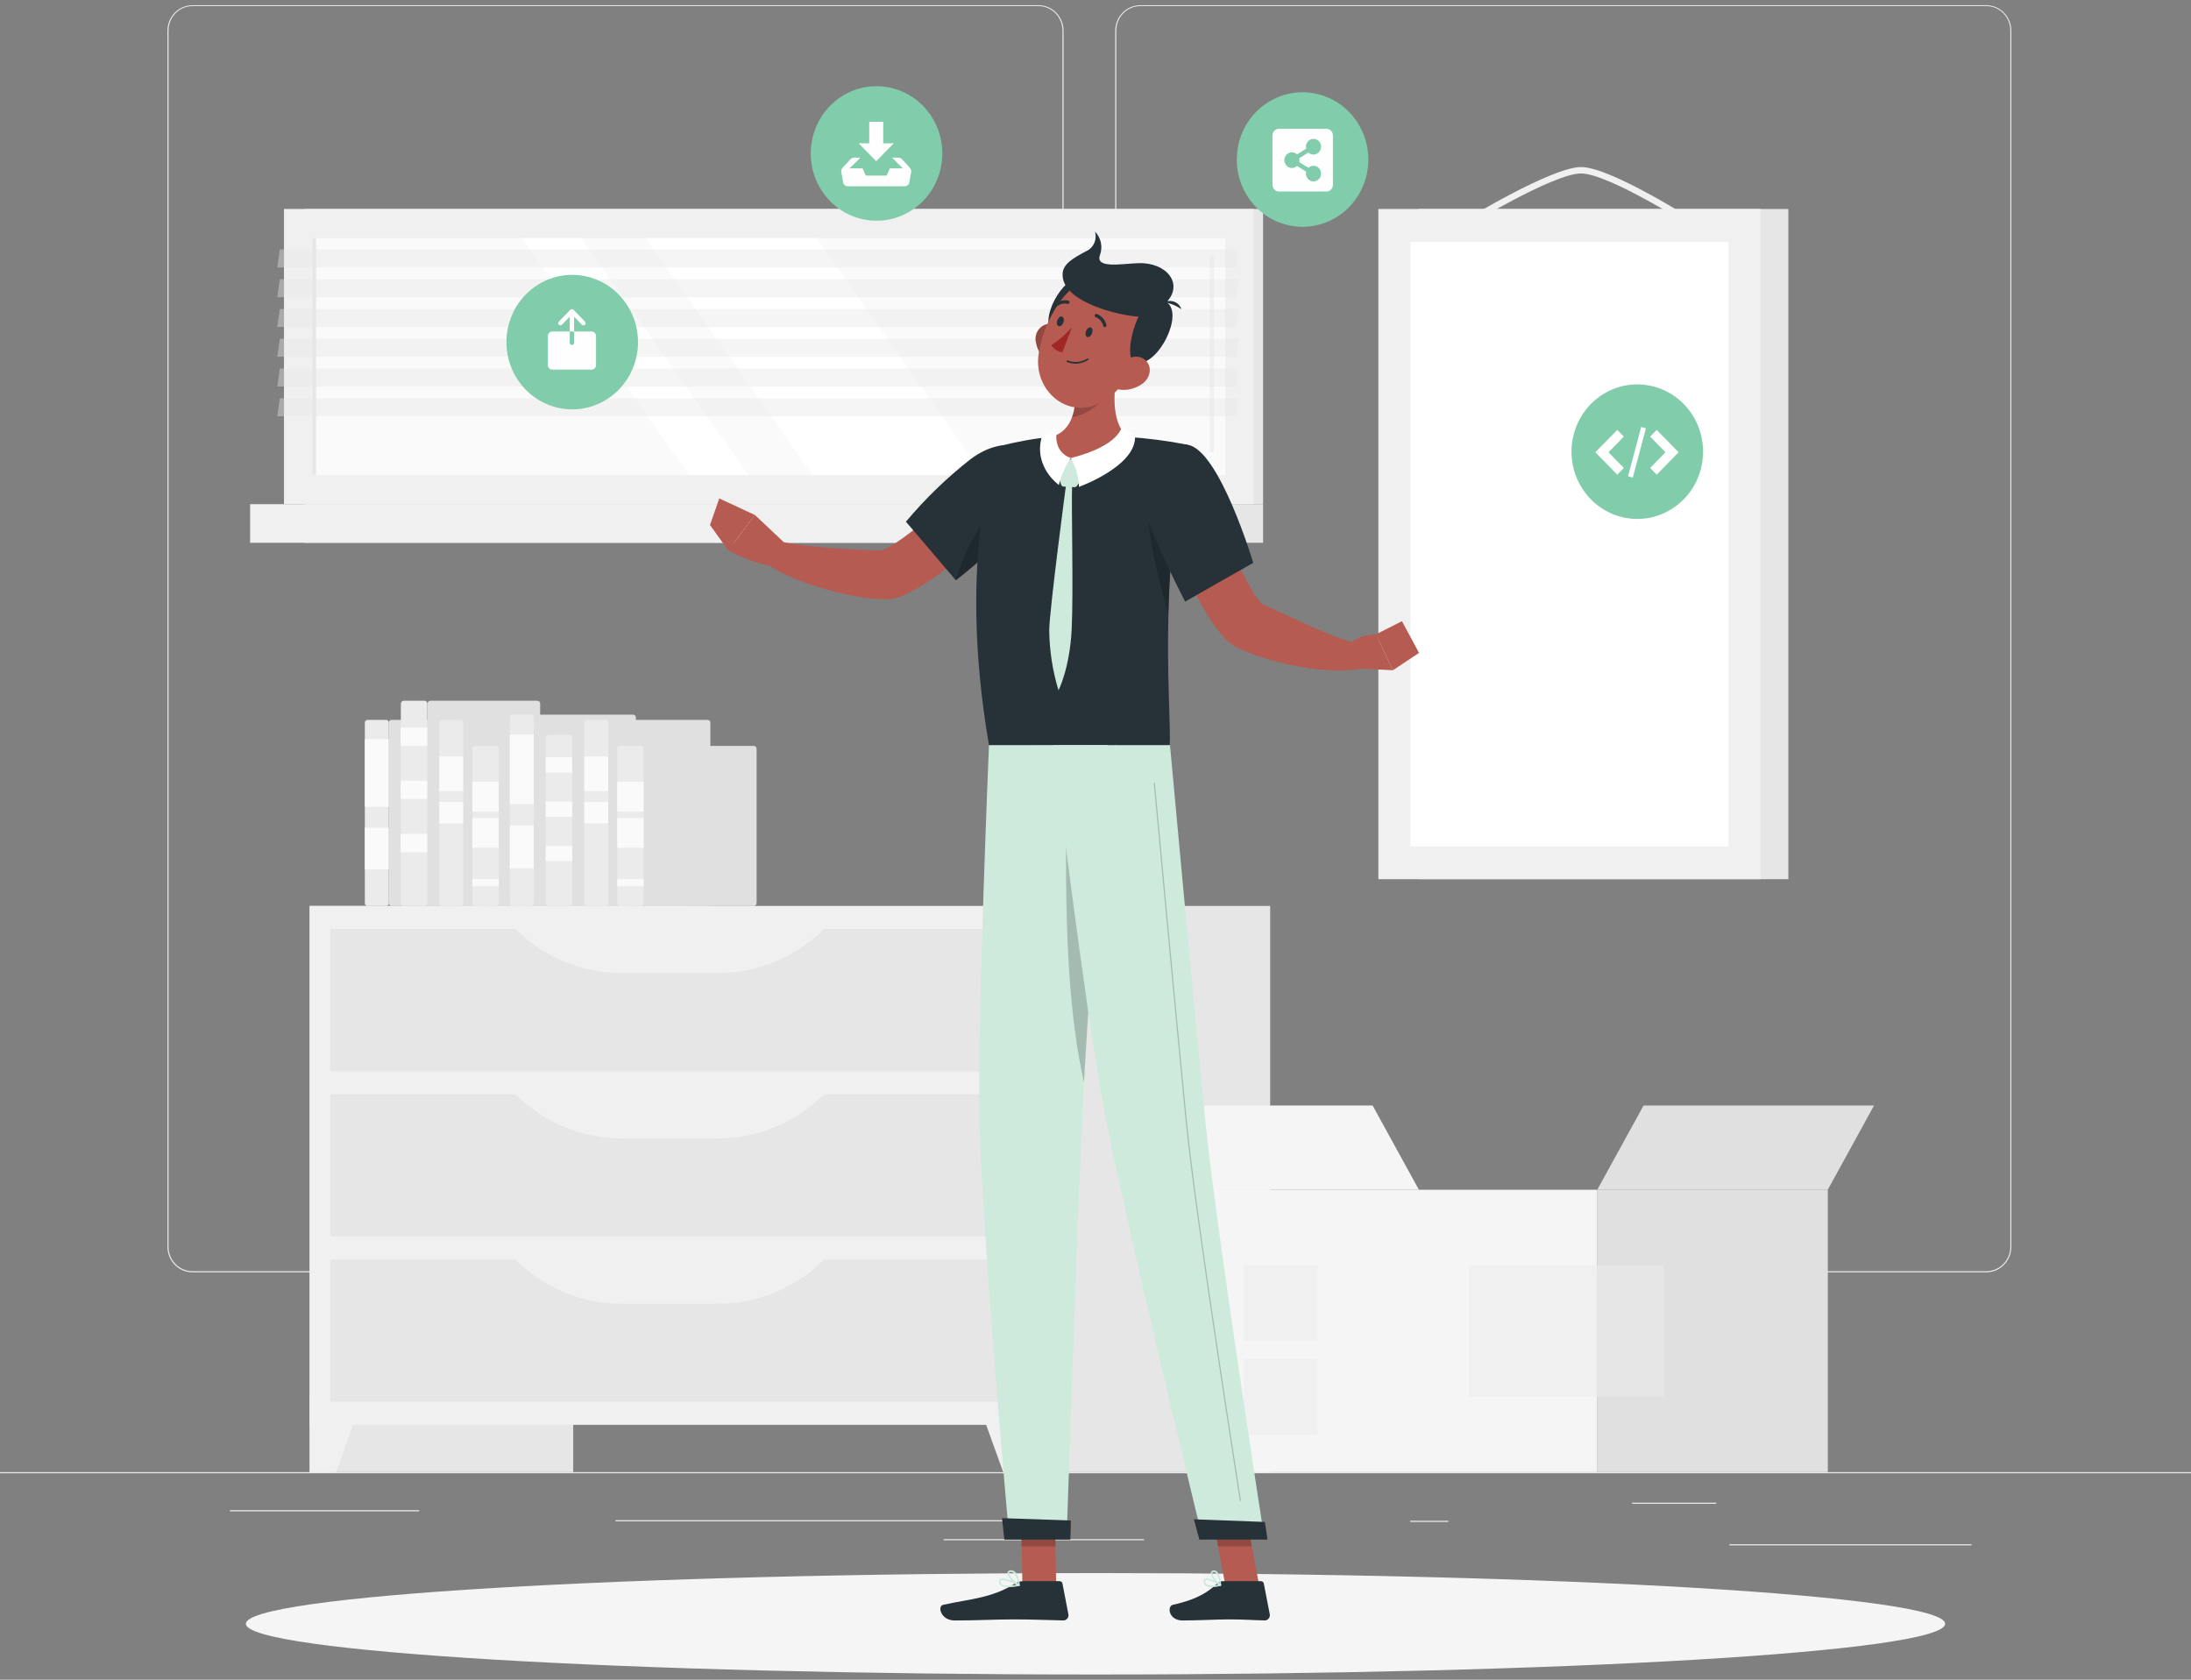 <svg width="360" height="276" viewBox="0 0 360 276" fill="none" xmlns="http://www.w3.org/2000/svg">
<rect x="0" y="0" width="360" height="276" fill="#808080" stroke="none"/>
<path d="M360 241.897H0V242.081H360V241.897Z" fill="#EBEBEB"/>
<path d="M323.928 253.743H284.162V253.927H323.928V253.743Z" fill="#EBEBEB"/>
<path d="M237.96 249.885H231.703V250.069H237.96V249.885Z" fill="#EBEBEB"/>
<path d="M281.996 246.911H268.179V247.095H281.996V246.911Z" fill="#EBEBEB"/>
<path d="M68.868 248.147H37.772V248.332H68.868V248.147Z" fill="#EBEBEB"/>
<path d="M187.955 252.903H155.037V253.087H187.955V252.903Z" fill="#EBEBEB"/>
<path d="M168.58 249.79H101.131V249.974H168.58V249.79Z" fill="#EBEBEB"/>
<path d="M174.759 204.857C174.759 205.41 174.652 205.957 174.445 206.468C174.238 206.978 173.935 207.442 173.552 207.832C173.17 208.223 172.716 208.532 172.216 208.743C171.716 208.954 171.181 209.062 170.641 209.061H31.616C30.527 209.059 29.483 208.615 28.713 207.827C27.944 207.039 27.512 205.971 27.512 204.857V5.022C27.521 3.915 27.957 2.856 28.726 2.076C29.494 1.296 30.533 0.857 31.616 0.855H170.641C171.731 0.855 172.777 1.298 173.548 2.086C174.319 2.875 174.752 3.944 174.752 5.059L174.759 204.857ZM174.572 5.059C174.576 4.528 174.477 4.002 174.281 3.51C174.085 3.019 173.796 2.572 173.431 2.195C173.066 1.818 172.631 1.518 172.152 1.314C171.673 1.109 171.16 1.003 170.641 1.002H31.616C30.574 1.004 29.576 1.429 28.841 2.182C28.105 2.936 27.692 3.957 27.692 5.022V204.857C27.692 205.922 28.105 206.943 28.841 207.697C29.576 208.451 30.574 208.875 31.616 208.877H170.641C171.683 208.875 172.681 208.451 173.418 207.697C174.155 206.944 174.57 205.923 174.572 204.857" fill="#EBEBEB"/>
<path d="M326.383 209.061H187.351C186.262 209.059 185.217 208.615 184.446 207.828C183.676 207.04 183.242 205.971 183.24 204.857V5.022C183.252 3.914 183.69 2.855 184.459 2.075C185.229 1.295 186.268 0.857 187.351 0.855H326.383C327.465 0.859 328.502 1.298 329.269 2.078C330.035 2.858 330.471 3.916 330.48 5.022V204.857C330.48 205.969 330.049 207.036 329.281 207.824C328.513 208.612 327.471 209.057 326.383 209.061ZM187.351 1.002C186.309 1.004 185.311 1.428 184.574 2.182C183.837 2.935 183.422 3.957 183.42 5.022V204.857C183.422 205.923 183.837 206.944 184.574 207.697C185.311 208.451 186.309 208.875 187.351 208.877H326.383C327.425 208.875 328.424 208.451 329.161 207.697C329.898 206.944 330.313 205.923 330.315 204.857V5.022C330.313 3.957 329.898 2.935 329.161 2.182C328.424 1.428 327.425 1.004 326.383 1.002H187.351Z" fill="#EBEBEB"/>
<path d="M50.876 241.897H94.184L94.184 148.86H50.876L50.876 241.897Z" fill="#E6E6E6"/>
<path d="M55.239 241.897H50.883V229.226H59.804L55.239 241.897Z" fill="#F0F0F0"/>
<path d="M165.391 241.897H208.699V148.859H165.391V241.897Z" fill="#E6E6E6"/>
<path d="M50.875 234.122L169.186 234.122V148.859H50.875L50.875 234.122Z" fill="#F0F0F0"/>
<path d="M54.252 176.019H165.809V152.636H54.252V176.019Z" fill="#E6E6E6"/>
<path d="M102.139 159.881H117.936C121.329 159.884 124.688 159.181 127.808 157.814C130.927 156.447 133.742 154.445 136.08 151.929H84.002C86.338 154.445 89.151 156.448 92.269 157.815C95.388 159.182 98.746 159.885 102.139 159.881Z" fill="#F0F0F0"/>
<path d="M164.837 241.897H169.193V229.226H160.265L164.837 241.897Z" fill="#F0F0F0"/>
<path d="M54.252 203.179H165.809V179.796H54.252V203.179Z" fill="#E6E6E6"/>
<path d="M102.139 187.07H117.936C121.331 187.069 124.692 186.361 127.811 184.989C130.931 183.617 133.744 181.61 136.08 179.089H84.002C86.336 181.61 89.148 183.618 92.266 184.99C95.385 186.362 98.744 187.07 102.139 187.07Z" fill="#F0F0F0"/>
<path d="M54.252 230.338H165.809V206.955H54.252V230.338Z" fill="#E6E6E6"/>
<path d="M102.139 214.229H117.936C121.33 214.231 124.69 213.525 127.809 212.156C130.929 210.786 133.743 208.781 136.08 206.263H84.002C86.337 208.782 89.15 210.787 92.268 212.157C95.386 213.526 98.745 214.231 102.139 214.229Z" fill="#F0F0F0"/>
<path d="M63.461 118.291H60.372C60.138 118.291 59.947 118.486 59.947 118.725V148.425C59.947 148.665 60.138 148.859 60.372 148.859H63.461C63.696 148.859 63.886 148.665 63.886 148.425V118.725C63.886 118.486 63.696 118.291 63.461 118.291Z" fill="#EBEBEB"/>
<path d="M63.886 121.442H59.947V132.567H63.886V121.442Z" fill="#FAFAFA"/>
<path d="M63.886 135.998H59.947V142.859H63.886V135.998Z" fill="#FAFAFA"/>
<path d="M80.244 118.291H64.311C64.076 118.291 63.886 118.486 63.886 118.725V148.425C63.886 148.665 64.076 148.859 64.311 148.859H80.244C80.479 148.859 80.669 148.665 80.669 148.425V118.725C80.669 118.486 80.479 118.291 80.244 118.291Z" fill="#E0E0E0"/>
<path d="M69.746 115.14H66.333C66.075 115.14 65.865 115.354 65.865 115.619V148.381C65.865 148.645 66.075 148.859 66.333 148.859H69.746C70.004 148.859 70.214 148.645 70.214 148.381V115.619C70.214 115.354 70.004 115.14 69.746 115.14Z" fill="#EBEBEB"/>
<path d="M70.207 119.55H65.858V122.561H70.207V119.55Z" fill="#FAFAFA"/>
<path d="M70.207 128.282H65.858V131.293H70.207V128.282Z" fill="#FAFAFA"/>
<path d="M70.207 137.021H65.858V140.032H70.207V137.021Z" fill="#FAFAFA"/>
<path d="M88.286 115.14H70.711C70.453 115.14 70.243 115.354 70.243 115.619V148.381C70.243 148.645 70.453 148.859 70.711 148.859H88.286C88.545 148.859 88.754 148.645 88.754 148.381V115.619C88.754 115.354 88.545 115.14 88.286 115.14Z" fill="#E0E0E0"/>
<path d="M75.701 118.291H72.612C72.378 118.291 72.188 118.486 72.188 118.725V148.425C72.188 148.665 72.378 148.859 72.612 148.859H75.701C75.936 148.859 76.126 148.665 76.126 148.425V118.725C76.126 118.486 75.936 118.291 75.701 118.291Z" fill="#EBEBEB"/>
<path d="M76.126 124.299H72.188V130.005H76.126V124.299Z" fill="#FAFAFA"/>
<path d="M76.126 131.764H72.188V135.283H76.126V131.764Z" fill="#FAFAFA"/>
<path d="M92.491 118.291H76.558C76.323 118.291 76.133 118.486 76.133 118.725V148.425C76.133 148.665 76.323 148.859 76.558 148.859H92.491C92.726 148.859 92.916 148.665 92.916 148.425V118.725C92.916 118.486 92.726 118.291 92.491 118.291Z" fill="#E0E0E0"/>
<path d="M81.497 122.561H78.084C77.826 122.561 77.616 122.775 77.616 123.04V148.388C77.616 148.652 77.826 148.867 78.084 148.867H81.497C81.755 148.867 81.965 148.652 81.965 148.388V123.04C81.965 122.775 81.755 122.561 81.497 122.561Z" fill="#EBEBEB"/>
<path d="M81.958 128.473H77.609V133.34H81.958V128.473Z" fill="#FAFAFA"/>
<path d="M81.958 144.435H77.609V145.59H81.958V144.435Z" fill="#FAFAFA"/>
<path d="M81.958 134.422H77.609V139.289H81.958V134.422Z" fill="#FAFAFA"/>
<path d="M100.037 122.561H82.462C82.204 122.561 81.994 122.775 81.994 123.04V148.388C81.994 148.652 82.204 148.867 82.462 148.867H100.037C100.296 148.867 100.505 148.652 100.505 148.388V123.04C100.505 122.775 100.296 122.561 100.037 122.561Z" fill="#E0E0E0"/>
<path d="M87.264 117.43H84.19C83.951 117.43 83.758 117.627 83.758 117.871V148.425C83.758 148.669 83.951 148.867 84.19 148.867H87.264C87.503 148.867 87.696 148.669 87.696 148.425V117.871C87.696 117.627 87.503 117.43 87.264 117.43Z" fill="#EBEBEB"/>
<path d="M87.696 120.669H83.758V132.11H87.696V120.669Z" fill="#FAFAFA"/>
<path d="M87.696 135.629H83.758V142.682H87.696V135.629Z" fill="#FAFAFA"/>
<path d="M104.047 117.43H88.128C87.89 117.43 87.696 117.627 87.696 117.871V148.425C87.696 148.669 87.89 148.867 88.128 148.867H104.047C104.286 148.867 104.479 148.669 104.479 148.425V117.871C104.479 117.627 104.286 117.43 104.047 117.43Z" fill="#E0E0E0"/>
<path d="M93.586 120.75H90.101C89.862 120.75 89.669 120.948 89.669 121.192V148.418C89.669 148.662 89.862 148.859 90.101 148.859H93.586C93.824 148.859 94.018 148.662 94.018 148.418V121.192C94.018 120.948 93.824 120.75 93.586 120.75Z" fill="#EBEBEB"/>
<path d="M94.018 124.424H89.669V126.934H94.018V124.424Z" fill="#FAFAFA"/>
<path d="M94.018 131.705H89.669V134.216H94.018V131.705Z" fill="#FAFAFA"/>
<path d="M94.018 138.987H89.669V141.497H94.018V138.987Z" fill="#FAFAFA"/>
<path d="M112.133 120.75H94.486C94.247 120.75 94.054 120.948 94.054 121.192V148.418C94.054 148.661 94.247 148.859 94.486 148.859H112.133C112.372 148.859 112.565 148.661 112.565 148.418V121.192C112.565 120.948 112.372 120.75 112.133 120.75Z" fill="#E0E0E0"/>
<path d="M99.512 118.291H96.423C96.188 118.291 95.998 118.486 95.998 118.725V148.425C95.998 148.665 96.188 148.859 96.423 148.859H99.512C99.746 148.859 99.936 148.665 99.936 148.425V118.725C99.936 118.486 99.746 118.291 99.512 118.291Z" fill="#EBEBEB"/>
<path d="M99.936 124.299H95.998V130.005H99.936V124.299Z" fill="#FAFAFA"/>
<path d="M99.936 131.764H95.998V135.283H99.936V131.764Z" fill="#FAFAFA"/>
<path d="M116.294 118.291H100.36C100.126 118.291 99.936 118.486 99.936 118.725V148.425C99.936 148.665 100.126 148.859 100.36 148.859H116.294C116.529 148.859 116.719 148.665 116.719 148.425V118.725C116.719 118.486 116.529 118.291 116.294 118.291Z" fill="#E0E0E0"/>
<path d="M105.307 122.561H101.894C101.635 122.561 101.426 122.775 101.426 123.04V148.388C101.426 148.652 101.635 148.867 101.894 148.867H105.307C105.565 148.867 105.775 148.652 105.775 148.388V123.04C105.775 122.775 105.565 122.561 105.307 122.561Z" fill="#EBEBEB"/>
<path d="M105.768 128.473H101.419V133.34H105.768V128.473Z" fill="#FAFAFA"/>
<path d="M105.768 144.435H101.419V145.59H105.768V144.435Z" fill="#FAFAFA"/>
<path d="M105.768 134.422H101.419V139.288H105.768V134.422Z" fill="#FAFAFA"/>
<path d="M123.848 122.561H106.273C106.014 122.561 105.805 122.775 105.805 123.04V148.388C105.805 148.652 106.014 148.867 106.273 148.867H123.848C124.106 148.867 124.316 148.652 124.316 148.388V123.04C124.316 122.775 124.106 122.561 123.848 122.561Z" fill="#E0E0E0"/>
<path d="M50.004 82.834L207.533 82.834V34.339L50.004 34.339V82.834Z" fill="#E6E6E6"/>
<path d="M46.663 82.835L205.971 82.835V34.339L46.663 34.339V82.835Z" fill="#F0F0F0"/>
<path d="M50.004 89.188L207.533 89.188V82.841L50.004 82.841V89.188Z" fill="#E6E6E6"/>
<path d="M41.097 89.188L200.404 89.188V82.841L41.097 82.841V89.188Z" fill="#F0F0F0"/>
<path d="M201.291 78.056V39.124L51.337 39.124V78.056H201.291Z" fill="#FAFAFA"/>
<path d="M161.611 78.056L134.158 39.124H106.063L133.517 78.056H161.611Z" fill="white"/>
<path d="M199.123 74.323C199.213 74.323 199.299 74.287 199.362 74.222C199.426 74.157 199.462 74.069 199.462 73.978V42.239C199.45 42.157 199.409 42.081 199.348 42.027C199.287 41.973 199.208 41.943 199.127 41.943C199.046 41.943 198.967 41.973 198.906 42.027C198.844 42.081 198.804 42.157 198.792 42.239V73.978C198.792 74.068 198.827 74.155 198.889 74.22C198.95 74.284 199.035 74.322 199.123 74.323Z" fill="#F0F0F0"/>
<path d="M122.954 78.056L95.493 39.124H85.773L113.227 78.056H122.954Z" fill="white"/>
<path d="M51.934 78.056V39.124H51.336V78.056H51.934Z" fill="#E6E6E6"/>
<path opacity="0.4" d="M45.555 43.947H203.083L203.515 40.987H45.987L45.555 43.947Z" fill="#E6E6E6"/>
<path opacity="0.4" d="M45.555 48.835H203.083L203.515 45.876H45.987L45.555 48.835Z" fill="#E6E6E6"/>
<path opacity="0.4" d="M45.555 53.731H203.083L203.515 50.772H45.987L45.555 53.731Z" fill="#E6E6E6"/>
<path opacity="0.4" d="M45.555 58.619H203.083L203.515 55.66H45.987L45.555 58.619Z" fill="#E6E6E6"/>
<path opacity="0.4" d="M45.555 63.515H203.083L203.515 60.548H45.987L45.555 63.515Z" fill="#E6E6E6"/>
<path opacity="0.4" d="M45.555 68.404H203.083L203.515 65.444H45.987L45.555 68.404Z" fill="#E6E6E6"/>
<path d="M233.064 144.464H293.839V34.339L233.064 34.339V144.464Z" fill="#E6E6E6"/>
<path d="M240.559 37.357C240.65 37.358 240.74 37.332 240.818 37.284C240.962 37.195 255.261 28.5 259.768 28.5C264.275 28.5 277.905 37.188 278.042 37.276C278.099 37.316 278.163 37.344 278.231 37.358C278.299 37.371 278.369 37.37 278.436 37.355C278.504 37.34 278.568 37.311 278.624 37.269C278.68 37.228 278.727 37.175 278.762 37.114C278.799 37.055 278.825 36.99 278.837 36.921C278.849 36.852 278.848 36.781 278.833 36.712C278.818 36.644 278.79 36.579 278.751 36.522C278.712 36.464 278.661 36.416 278.603 36.378C278.027 36.017 264.578 27.448 259.79 27.448C255.002 27.448 240.919 36.01 240.35 36.378C240.255 36.436 240.182 36.524 240.141 36.629C240.101 36.733 240.094 36.849 240.124 36.957C240.153 37.066 240.217 37.162 240.304 37.23C240.392 37.298 240.499 37.335 240.609 37.335L240.559 37.357Z" fill="#F0F0F0"/>
<path d="M226.476 144.464H289.253V34.339L226.476 34.339V144.464Z" fill="#F0F0F0"/>
<path d="M284.004 139.09V39.721H231.746V139.09H284.004Z" fill="white"/>
<path d="M300.326 195.492H262.454V241.897H300.326V195.492Z" fill="#E0E0E0"/>
<path d="M300.319 195.492H262.447L270.05 181.651H307.922L300.319 195.492Z" fill="#E0E0E0"/>
<path d="M225.533 181.651H187.661L195.264 195.492H233.136L225.533 181.651Z" fill="#F5F5F5"/>
<path d="M195.257 241.897H262.447V195.492H195.257V241.897Z" fill="#F5F5F5"/>
<path d="M241.308 229.506H262.447V207.89H241.308V229.506Z" fill="#F0F0F0"/>
<path d="M204.322 220.325H216.482V207.89H204.322V220.325Z" fill="#F0F0F0"/>
<path d="M204.322 235.72H216.482V223.285H204.322V235.72Z" fill="#F0F0F0"/>
<path d="M273.362 207.883H262.454V229.499H273.362V207.883Z" fill="#E6E6E6"/>
<path d="M179.999 275.145C257.099 275.145 319.6 271.414 319.6 266.811C319.6 262.208 257.099 258.477 179.999 258.477C102.9 258.477 40.398 262.208 40.398 266.811C40.398 271.414 102.9 275.145 179.999 275.145Z" fill="#F5F5F5"/>
<path d="M100.124 65.336C105.05 61.89 106.312 55.012 102.941 49.975C99.571 44.938 92.845 43.649 87.919 47.095C82.993 50.542 81.732 57.419 85.103 62.456C88.473 67.493 95.198 68.782 100.124 65.336Z" fill="#81CCAA"/>
<g clip-path="url(#clip0_1005_46181)">
<path d="M94.331 54.475H93.611V52.05L92.337 53.352C92.27 53.422 92.178 53.461 92.082 53.462C91.987 53.462 91.894 53.424 91.826 53.355C91.758 53.286 91.72 53.192 91.72 53.094C91.719 52.996 91.757 52.902 91.824 52.833L93.714 50.9C93.782 50.831 93.875 50.792 93.971 50.792C94.067 50.792 94.159 50.831 94.227 50.9L96.117 52.833C96.185 52.902 96.222 52.995 96.222 53.093C96.222 53.19 96.185 53.283 96.117 53.352C96.084 53.387 96.044 53.415 96 53.434C95.956 53.453 95.909 53.462 95.861 53.462C95.813 53.462 95.766 53.453 95.722 53.434C95.678 53.415 95.638 53.387 95.604 53.352L94.331 52.05V54.475ZM97.211 54.475H94.331V56.316C94.331 56.413 94.293 56.507 94.225 56.576C94.158 56.645 94.066 56.684 93.971 56.684C93.875 56.684 93.784 56.645 93.716 56.576C93.649 56.507 93.611 56.413 93.611 56.316V54.475H90.731C90.54 54.475 90.357 54.553 90.222 54.691C90.087 54.829 90.011 55.016 90.011 55.212V59.997C90.011 60.192 90.087 60.38 90.222 60.518C90.357 60.656 90.54 60.733 90.731 60.733H97.211C97.402 60.733 97.585 60.656 97.72 60.518C97.855 60.38 97.931 60.192 97.931 59.997V55.212C97.931 55.016 97.855 54.829 97.72 54.691C97.585 54.553 97.402 54.475 97.211 54.475Z" fill="#FEFEFE"/>
</g>
<path d="M150.124 34.336C155.05 30.89 156.312 24.012 152.941 18.975C149.571 13.938 142.845 12.649 137.919 16.095C132.993 19.542 131.732 26.419 135.103 31.456C138.473 36.493 145.199 37.782 150.124 34.336Z" fill="#81CCAA"/>
<g clip-path="url(#clip1_1005_46181)">
<path d="M146.851 23.549H145.123V20.015H142.819V23.549H141.091L143.971 26.494L146.851 23.549ZM149.349 27.396C149.229 27.264 148.422 26.381 148.191 26.151C148.03 25.993 147.815 25.905 147.591 25.905H146.579L148.344 27.668H146.302C146.275 27.668 146.247 27.675 146.223 27.689C146.199 27.702 146.178 27.722 146.164 27.747L145.694 28.85H142.247L141.777 27.747C141.763 27.722 141.743 27.702 141.718 27.689C141.694 27.675 141.667 27.668 141.639 27.668H139.598L141.362 25.905H140.351C140.122 25.905 139.904 25.998 139.75 26.151C139.52 26.382 138.713 27.265 138.592 27.396C138.31 27.703 138.155 27.948 138.229 28.25L138.552 30.06C138.626 30.363 138.95 30.611 139.274 30.611H148.669C148.992 30.611 149.317 30.363 149.39 30.06L149.714 28.25C149.786 27.948 149.632 27.703 149.349 27.396Z" fill="#FEFEFE"/>
</g>
<path d="M220.124 35.336C225.05 31.89 226.312 25.012 222.941 19.975C219.571 14.938 212.845 13.649 207.919 17.095C202.993 20.542 201.732 27.419 205.103 32.456C208.473 37.493 215.199 38.782 220.124 35.336Z" fill="#81CCAA"/>
<path d="M219.011 22.267V30.365C219.011 30.975 218.535 31.47 217.947 31.47H210.144C209.556 31.47 209.08 30.975 209.08 30.365V22.267C209.08 21.657 209.556 21.162 210.144 21.162H217.947C218.535 21.162 219.011 21.657 219.011 22.267ZM215.819 27.236C215.496 27.236 215.202 27.364 214.981 27.574L213.475 26.636C213.526 26.426 213.526 26.206 213.475 25.996L214.981 25.058C215.202 25.268 215.496 25.396 215.819 25.396C216.505 25.396 217.06 24.819 217.06 24.107C217.06 23.396 216.505 22.819 215.819 22.819C215.133 22.819 214.578 23.396 214.578 24.107C214.578 24.218 214.591 24.325 214.616 24.427L213.11 25.365C212.889 25.155 212.595 25.027 212.272 25.027C211.587 25.027 211.031 25.604 211.031 26.316C211.031 27.027 211.587 27.604 212.272 27.604C212.595 27.604 212.889 27.476 213.11 27.267L214.616 28.205C214.591 28.309 214.578 28.417 214.578 28.525C214.578 29.236 215.133 29.813 215.819 29.813C216.505 29.813 217.06 29.236 217.06 28.525C217.06 27.813 216.505 27.236 215.819 27.236Z" fill="#FEFEFE"/>
<path d="M275.124 83.336C280.05 79.89 281.312 73.012 277.941 67.975C274.571 62.938 267.845 61.649 262.919 65.095C257.993 68.542 256.732 75.419 260.103 80.456C263.473 85.493 270.199 86.782 275.124 83.336Z" fill="#81CCAA"/>
<path d="M271.131 76.893L272.211 77.997L275.811 74.316L272.211 70.635L271.131 71.739L273.651 74.316L271.131 76.893ZM266.811 71.739L265.731 70.635L262.131 74.316L265.731 77.997L266.811 76.893L264.291 74.316L266.811 71.739ZM269.661 70.158L270.442 70.376L268.282 78.474L267.501 78.256L269.661 70.158Z" fill="#FEFEFE"/>
<path d="M173.541 260.464H167.99L167.752 247.315H173.303L173.541 260.464Z" fill="#B55B52"/>
<path d="M206.884 260.464H201.333L198.856 247.315H204.408L206.884 260.464Z" fill="#B55B52"/>
<path d="M200.952 259.809H207.194C207.303 259.809 207.409 259.848 207.493 259.919C207.578 259.99 207.635 260.09 207.655 260.199L208.634 265.243C208.656 265.367 208.651 265.495 208.62 265.618C208.588 265.741 208.53 265.854 208.45 265.951C208.37 266.048 208.271 266.126 208.158 266.179C208.045 266.232 207.923 266.259 207.799 266.259C205.639 266.214 204.566 266.089 201.823 266.089C200.131 266.089 196.653 266.266 194.32 266.266C191.988 266.266 191.743 263.91 192.7 263.696C197.02 262.739 198.648 261.421 200.044 260.163C200.294 259.935 200.617 259.81 200.952 259.809Z" fill="#263238"/>
<path d="M168.04 259.809H174.11C174.219 259.809 174.325 259.848 174.409 259.919C174.493 259.99 174.55 260.089 174.571 260.199L175.543 265.242C175.567 265.366 175.565 265.494 175.535 265.617C175.505 265.739 175.448 265.854 175.37 265.951C175.291 266.048 175.192 266.127 175.08 266.18C174.968 266.233 174.845 266.26 174.722 266.258C172.562 266.214 169.379 266.089 166.629 266.089C163.411 266.089 160.631 266.266 156.859 266.266C154.583 266.266 153.979 263.91 154.965 263.696C159.335 262.725 162.885 262.621 166.694 260.251C167.094 259.98 167.56 259.827 168.04 259.809Z" fill="#263238"/>
<path d="M167.875 82.245L161.949 76.811C161.949 76.811 147.398 90.476 144.547 90.432C140.659 90.365 132.581 89.953 128.073 88.959C127.267 89.46 125.611 91.367 125.445 92.221C130.608 96.395 144.057 99.384 147.434 98.221C155.124 95.585 167.875 82.245 167.875 82.245Z" fill="#B55B52"/>
<path d="M171.201 79.094C171.158 84.52 157.053 95.35 157.053 95.35L148.853 85.72C152.047 81.915 155.621 78.46 159.516 75.413C165.29 71.12 171.245 73.138 171.201 79.094Z" fill="#263238"/>
<path opacity="0.2" d="M157.053 95.35C157.053 95.35 170.078 85.352 171.129 79.757C169.466 78.012 160.559 83.003 157.053 95.35Z" fill="black"/>
<path d="M128.959 89.254L124.042 84.623L119.628 90.41C121.837 91.639 124.216 92.515 126.684 93.009L128.959 89.254Z" fill="#B55B52"/>
<path d="M118.18 81.899L116.661 86.265L119.628 90.41L124.041 84.623L118.18 81.899Z" fill="#B55B52"/>
<path opacity="0.2" d="M167.752 247.323L167.874 254.096H173.433L173.31 247.323H167.752Z" fill="black"/>
<path opacity="0.2" d="M204.415 247.323H198.856L200.138 254.096H205.689L204.415 247.323Z" fill="black"/>
<path d="M164.001 73.366C164.001 73.366 157.031 90.52 162.496 122.451H192.196C192.513 117.79 190.195 95.048 195.119 73.079C191.845 72.431 188.534 72.001 185.205 71.791C181.001 71.544 176.787 71.544 172.583 71.791C169.687 72.09 166.818 72.617 164.001 73.366Z" fill="#263238"/>
<path opacity="0.2" d="M188.539 78.498C187.956 82.12 188.863 90.763 191.995 100.761C192.145 92.199 193.035 83.668 194.652 75.266V75.214C192.701 75.015 189.093 75.111 188.539 78.498Z" fill="black"/>
<path d="M183.845 59.753C182.952 63.906 182.405 69.059 185.205 71.828C185.205 71.828 183.477 76.046 175.925 76.046C169.027 76.046 172.584 71.828 172.584 71.828C177.134 70.723 177.041 64.995 176.328 61.771L183.845 59.753Z" fill="#B55B52"/>
<path d="M175.564 75.67L173.93 77.526C173.874 77.59 173.835 77.667 173.817 77.751C173.8 77.835 173.804 77.922 173.829 78.004L174.355 79.631C174.382 79.724 174.437 79.804 174.512 79.863C174.587 79.921 174.678 79.953 174.772 79.955L176.529 80.044C176.614 80.047 176.698 80.029 176.773 79.99C176.849 79.952 176.914 79.894 176.961 79.823L178.012 78.247C178.076 78.161 178.111 78.057 178.111 77.949C178.111 77.841 178.076 77.737 178.012 77.651L176.306 75.67C176.261 75.615 176.204 75.57 176.14 75.539C176.076 75.509 176.006 75.493 175.935 75.493C175.864 75.493 175.795 75.509 175.73 75.539C175.666 75.57 175.61 75.615 175.564 75.67Z" fill="#CDEADD"/>
<path d="M175.932 75.265C176.766 76.701 177.23 78.33 177.278 79.999C177.278 79.999 186.811 76.583 186.494 71.592C186.494 71.592 185.169 70.774 184.334 70.119C184.32 70.112 183.938 73.263 175.932 75.265Z" fill="white"/>
<path d="M175.931 75.266C175.033 76.61 174.373 78.105 173.98 79.683C173.98 79.683 169.768 76.738 171.172 71.776C171.965 71.451 172.781 71.19 173.613 70.996C173.613 70.996 172.972 74.198 175.931 75.266Z" fill="white"/>
<path d="M175.154 79.698C175.154 79.698 172.454 100.025 172.396 103.559C172.433 106.906 172.947 110.23 173.923 113.425C173.923 113.425 175.773 109.832 176.083 103.412C176.392 96.992 176.018 83.298 176.155 79.698H175.154Z" fill="#CDEADD"/>
<path opacity="0.2" d="M176.32 61.734C176.745 63.626 176.954 66.379 176.126 68.551C176.834 68.444 177.523 68.231 178.171 67.918C180.756 66.689 182.059 64.752 183.434 61.874C183.556 61.137 183.693 60.401 183.844 59.716L176.32 61.734Z" fill="black"/>
<path d="M170.215 56.257C170.335 56.938 170.588 57.588 170.959 58.167C171.33 58.747 171.812 59.244 172.375 59.628C173.901 60.644 175.255 59.363 175.305 57.582C175.356 55.977 174.636 53.518 172.872 53.223C172.483 53.171 172.087 53.216 171.719 53.356C171.352 53.495 171.023 53.724 170.761 54.023C170.499 54.322 170.313 54.681 170.217 55.071C170.122 55.46 170.122 55.867 170.215 56.257Z" fill="#B55B52"/>
<path opacity="0.2" d="M170.215 56.257C170.335 56.938 170.588 57.588 170.959 58.167C171.33 58.747 171.812 59.244 172.375 59.628C173.901 60.644 175.255 59.363 175.305 57.582C175.356 55.977 174.636 53.518 172.872 53.223C172.483 53.171 172.087 53.216 171.719 53.356C171.352 53.495 171.023 53.724 170.761 54.023C170.499 54.322 170.313 54.681 170.217 55.071C170.122 55.46 170.122 55.867 170.215 56.257Z" fill="black"/>
<path d="M177.66 45.397C174.686 45.537 170.46 52.361 173.081 55.292C175.701 58.222 183.276 45.132 177.66 45.397Z" fill="#263238"/>
<path d="M187.755 56.263C185.407 61.417 184.284 64.553 180.663 66.284C175.205 68.875 169.863 64.075 170.633 58.318C171.353 53.164 175.075 45.596 180.886 45.404C182.161 45.353 183.427 45.642 184.56 46.244C185.692 46.845 186.652 47.737 187.346 48.833C188.039 49.929 188.441 51.19 188.513 52.493C188.584 53.796 188.323 55.095 187.755 56.263Z" fill="#B55B52"/>
<path d="M191.678 49.638C194.558 51.537 190.476 59.945 186.775 59.717C185.14 59.614 185.443 55.535 187.077 52.023C184.096 51.891 174.276 49.667 174.6 44.918C174.7 43.387 176.234 42.459 178.43 41.296C179.026 41.039 179.508 40.564 179.781 39.964C180.053 39.364 180.098 38.681 179.906 38.049C180.395 38.54 180.733 39.165 180.88 39.849C181.027 40.532 180.976 41.245 180.734 41.9C179.899 44.226 184.456 43.306 187.084 43.24C191.779 43.107 194.472 46.693 191.678 49.638Z" fill="#263238"/>
<path d="M191.03 49.638C191.03 49.638 193.341 48.747 194.126 50.816C193.203 50.172 192.14 49.768 191.03 49.638Z" fill="#263238"/>
<path d="M187.818 62.963C186.708 63.823 185.312 64.203 183.931 64.023C182.116 63.766 181.979 61.925 183.131 60.556C184.161 59.326 186.357 57.979 187.862 58.929C189.367 59.879 189.186 61.888 187.818 62.963Z" fill="#B55B52"/>
<path d="M162.497 122.451C162.497 122.451 160.711 164.909 160.899 182.225C161.1 200.241 165.838 252.786 165.838 252.786H175.248C175.248 252.786 176.976 201.294 177.819 183.58C178.74 164.298 182.023 122.429 182.023 122.429L162.497 122.451Z" fill="#CDEADD"/>
<path d="M175.938 249.84C175.982 249.84 175.859 252.984 175.859 252.984H165.016L164.642 249.45L175.938 249.84Z" fill="#263238"/>
<path opacity="0.2" d="M175.219 133.693C174.895 154.756 175.831 167.559 178.099 177.867C178.667 167.817 179.596 154.528 180.41 143.492L175.219 133.693Z" fill="black"/>
<path d="M173.029 122.451C173.029 122.451 178.292 165.888 181.367 182.085C184.722 199.887 197.581 252.763 197.581 252.763H207.748C207.748 252.763 199.727 201.352 197.999 183.72C196.112 164.578 192.239 122.451 192.239 122.451H173.029Z" fill="#CDEADD"/>
<path d="M207.814 250.076C207.857 250.076 208.253 252.984 208.253 252.984H197.071L196.164 249.642L207.814 250.076Z" fill="#263238"/>
<path opacity="0.2" d="M203.795 246.638C203.774 246.638 203.753 246.63 203.737 246.615C203.721 246.6 203.711 246.579 203.709 246.557C203.637 246.034 196.394 200.218 194.831 184.382C193.139 167.199 189.611 129.091 189.575 128.708C189.573 128.695 189.574 128.682 189.577 128.669C189.581 128.656 189.587 128.644 189.595 128.634C189.603 128.623 189.613 128.615 189.625 128.609C189.636 128.602 189.649 128.599 189.662 128.598C189.674 128.597 189.686 128.598 189.698 128.602C189.71 128.606 189.721 128.612 189.73 128.621C189.74 128.629 189.747 128.639 189.753 128.65C189.758 128.661 189.762 128.674 189.763 128.686C189.799 129.069 193.327 167.169 195.019 184.36C196.581 200.189 203.824 246.005 203.896 246.527C203.898 246.54 203.898 246.553 203.895 246.565C203.892 246.578 203.887 246.589 203.879 246.6C203.872 246.61 203.863 246.619 203.852 246.625C203.841 246.632 203.829 246.636 203.817 246.638H203.795Z" fill="black"/>
<path d="M179.424 54.784C179.258 55.218 178.905 55.476 178.632 55.373C178.358 55.27 178.279 54.843 178.444 54.408C178.61 53.974 178.963 53.716 179.236 53.819C179.51 53.922 179.589 54.357 179.424 54.784Z" fill="#263238"/>
<path d="M174.722 52.995C174.557 53.422 174.197 53.687 173.93 53.584C173.664 53.481 173.57 53.046 173.736 52.619C173.901 52.192 174.254 51.883 174.528 52.023C174.801 52.163 174.888 52.56 174.722 52.995Z" fill="#263238"/>
<path d="M176.133 53.775C175.134 54.91 173.988 55.901 172.728 56.72C172.932 57.039 173.204 57.307 173.523 57.506C173.842 57.705 174.2 57.828 174.571 57.868L176.133 53.775Z" fill="#A02724"/>
<path d="M175.327 59.481C175.311 59.475 175.296 59.466 175.283 59.455C175.271 59.443 175.261 59.428 175.254 59.413C175.248 59.397 175.244 59.379 175.244 59.362C175.244 59.345 175.248 59.327 175.255 59.312C175.269 59.279 175.294 59.253 175.326 59.238C175.358 59.223 175.394 59.22 175.428 59.231C175.947 59.437 176.506 59.517 177.061 59.464C177.615 59.412 178.151 59.228 178.624 58.929C178.65 58.904 178.683 58.891 178.718 58.891C178.753 58.891 178.786 58.904 178.812 58.929C178.835 58.955 178.849 58.989 178.849 59.024C178.849 59.06 178.835 59.094 178.812 59.12C178.302 59.463 177.719 59.675 177.112 59.738C176.506 59.801 175.893 59.713 175.327 59.481Z" fill="#263238"/>
<path d="M181.44 53.76C181.403 53.744 181.369 53.719 181.342 53.689C181.315 53.658 181.294 53.623 181.281 53.583C181.21 53.252 181.06 52.944 180.844 52.687C180.628 52.43 180.352 52.232 180.043 52.111C179.976 52.089 179.921 52.041 179.889 51.978C179.856 51.914 179.85 51.841 179.87 51.772C179.893 51.705 179.94 51.649 180.001 51.615C180.062 51.581 180.133 51.571 180.201 51.588C180.591 51.732 180.94 51.972 181.218 52.286C181.495 52.601 181.693 52.981 181.792 53.392C181.81 53.461 181.8 53.535 181.765 53.597C181.73 53.659 181.673 53.704 181.605 53.723C181.556 53.754 181.497 53.767 181.44 53.76Z" fill="#263238"/>
<path d="M173.267 50.462C173.225 50.444 173.189 50.416 173.162 50.379C173.134 50.342 173.117 50.298 173.112 50.252C173.107 50.206 173.114 50.16 173.132 50.118C173.151 50.076 173.18 50.039 173.217 50.013C173.533 49.73 173.909 49.528 174.316 49.423C174.723 49.318 175.148 49.313 175.557 49.409C175.59 49.419 175.622 49.436 175.648 49.458C175.675 49.481 175.698 49.509 175.714 49.541C175.73 49.572 175.74 49.607 175.742 49.642C175.745 49.678 175.741 49.714 175.73 49.748C175.707 49.814 175.66 49.87 175.598 49.903C175.537 49.935 175.465 49.943 175.399 49.924C175.073 49.857 174.737 49.867 174.416 49.953C174.095 50.04 173.798 50.202 173.548 50.425C173.509 50.457 173.463 50.478 173.413 50.485C173.363 50.491 173.313 50.483 173.267 50.462Z" fill="#263238"/>
<path d="M190.267 82.422L197.999 79.853C197.999 79.853 205.099 98.361 207.734 99.429C211.334 100.901 218.584 104.789 223.106 105.716C223.624 106.497 224.315 108.897 224.099 109.743C217.619 111.466 204.429 107.837 201.83 105.451C195.89 100.018 190.267 82.422 190.267 82.422Z" fill="#B55B52"/>
<path d="M195.119 73.079C200.354 73.86 205.919 92.479 205.919 92.479L194.731 98.847C194.731 98.847 190.087 90.013 187.847 83.386C185.507 76.532 189.503 72.269 195.119 73.079Z" fill="#263238"/>
<path d="M199.094 260.803C198.719 260.834 198.346 260.732 198.035 260.516C197.932 260.428 197.854 260.313 197.809 260.184C197.763 260.054 197.752 259.915 197.776 259.78C197.779 259.7 197.802 259.623 197.844 259.555C197.886 259.488 197.944 259.434 198.014 259.397C198.626 259.08 200.397 260.199 200.598 260.332C200.619 260.346 200.636 260.366 200.646 260.389C200.657 260.413 200.66 260.439 200.656 260.465C200.65 260.491 200.638 260.515 200.62 260.534C200.603 260.553 200.58 260.568 200.555 260.575C200.078 260.706 199.588 260.783 199.094 260.803ZM198.294 259.625C198.24 259.613 198.183 259.613 198.129 259.625C198.093 259.625 198.05 259.677 198.042 259.78C198.025 259.87 198.032 259.963 198.061 260.049C198.09 260.136 198.141 260.213 198.208 260.273C198.827 260.561 199.531 260.595 200.174 260.369C199.6 259.999 198.962 259.746 198.294 259.625Z" fill="#CDEADD"/>
<path d="M200.519 260.604H200.462C199.893 260.28 198.813 259.036 198.942 258.396C198.966 258.297 199.02 258.21 199.097 258.146C199.173 258.082 199.268 258.046 199.367 258.042C199.468 258.03 199.57 258.039 199.666 258.069C199.763 258.1 199.853 258.151 199.929 258.219C200.555 258.756 200.649 260.428 200.649 260.464C200.649 260.489 200.643 260.514 200.632 260.535C200.621 260.557 200.604 260.576 200.584 260.59C200.564 260.6 200.542 260.606 200.519 260.604ZM199.439 258.3H199.382C199.209 258.3 199.194 258.396 199.187 258.432C199.108 258.808 199.792 259.743 200.354 260.192C200.332 259.548 200.118 258.927 199.742 258.41C199.657 258.337 199.55 258.298 199.439 258.3Z" fill="#CDEADD"/>
<path d="M165.707 260.803C165.235 260.846 164.763 260.724 164.368 260.457C164.28 260.376 164.213 260.273 164.172 260.159C164.132 260.045 164.12 259.922 164.138 259.802C164.142 259.727 164.165 259.655 164.204 259.592C164.243 259.529 164.297 259.477 164.361 259.441C165.045 259.051 167.241 260.177 167.5 260.347C167.524 260.36 167.543 260.381 167.555 260.406C167.566 260.431 167.57 260.459 167.565 260.486C167.562 260.515 167.549 260.541 167.53 260.561C167.51 260.581 167.484 260.594 167.457 260.597C166.881 260.721 166.295 260.79 165.707 260.803ZM164.728 259.625C164.644 259.621 164.559 259.638 164.483 259.677C164.458 259.69 164.437 259.71 164.422 259.735C164.407 259.759 164.398 259.788 164.397 259.816C164.386 259.896 164.394 259.977 164.421 260.053C164.447 260.128 164.491 260.196 164.548 260.251C164.879 260.56 165.794 260.619 167.025 260.405C166.309 260.012 165.532 259.748 164.728 259.625Z" fill="#CDEADD"/>
<path d="M167.435 260.604H167.378C166.715 260.295 165.419 259.073 165.535 258.396C165.535 258.248 165.671 258.057 166.031 258.02C166.161 258.006 166.292 258.02 166.416 258.06C166.54 258.101 166.654 258.167 166.751 258.256C167.471 258.845 167.558 260.376 167.558 260.464C167.561 260.488 167.557 260.511 167.547 260.532C167.536 260.553 167.52 260.571 167.5 260.582C167.482 260.597 167.459 260.605 167.435 260.604ZM166.132 258.3H166.053C165.815 258.3 165.801 258.418 165.794 258.447C165.722 258.83 166.6 259.794 167.277 260.221C167.225 259.574 166.973 258.96 166.557 258.469C166.437 258.367 166.288 258.308 166.132 258.3Z" fill="#CDEADD"/>
<path d="M223.589 109.868L228.874 110.126L226.066 104.236C226.066 104.236 221.436 104.162 220.673 107.807L223.589 109.868Z" fill="#B55B52"/>
<path d="M233.157 107.277L230.357 102.072L226.065 104.237L228.873 110.127L233.157 107.277Z" fill="#B55B52"/>
<defs>
<clipPath id="clip0_1005_46181">
<rect width="11.52" height="11.78" fill="white" transform="translate(88.211 50.426)"/>
</clipPath>
<clipPath id="clip1_1005_46181">
<rect width="11.52" height="11.78" fill="white" transform="translate(138.211 19.426)"/>
</clipPath>
</defs>
</svg>
